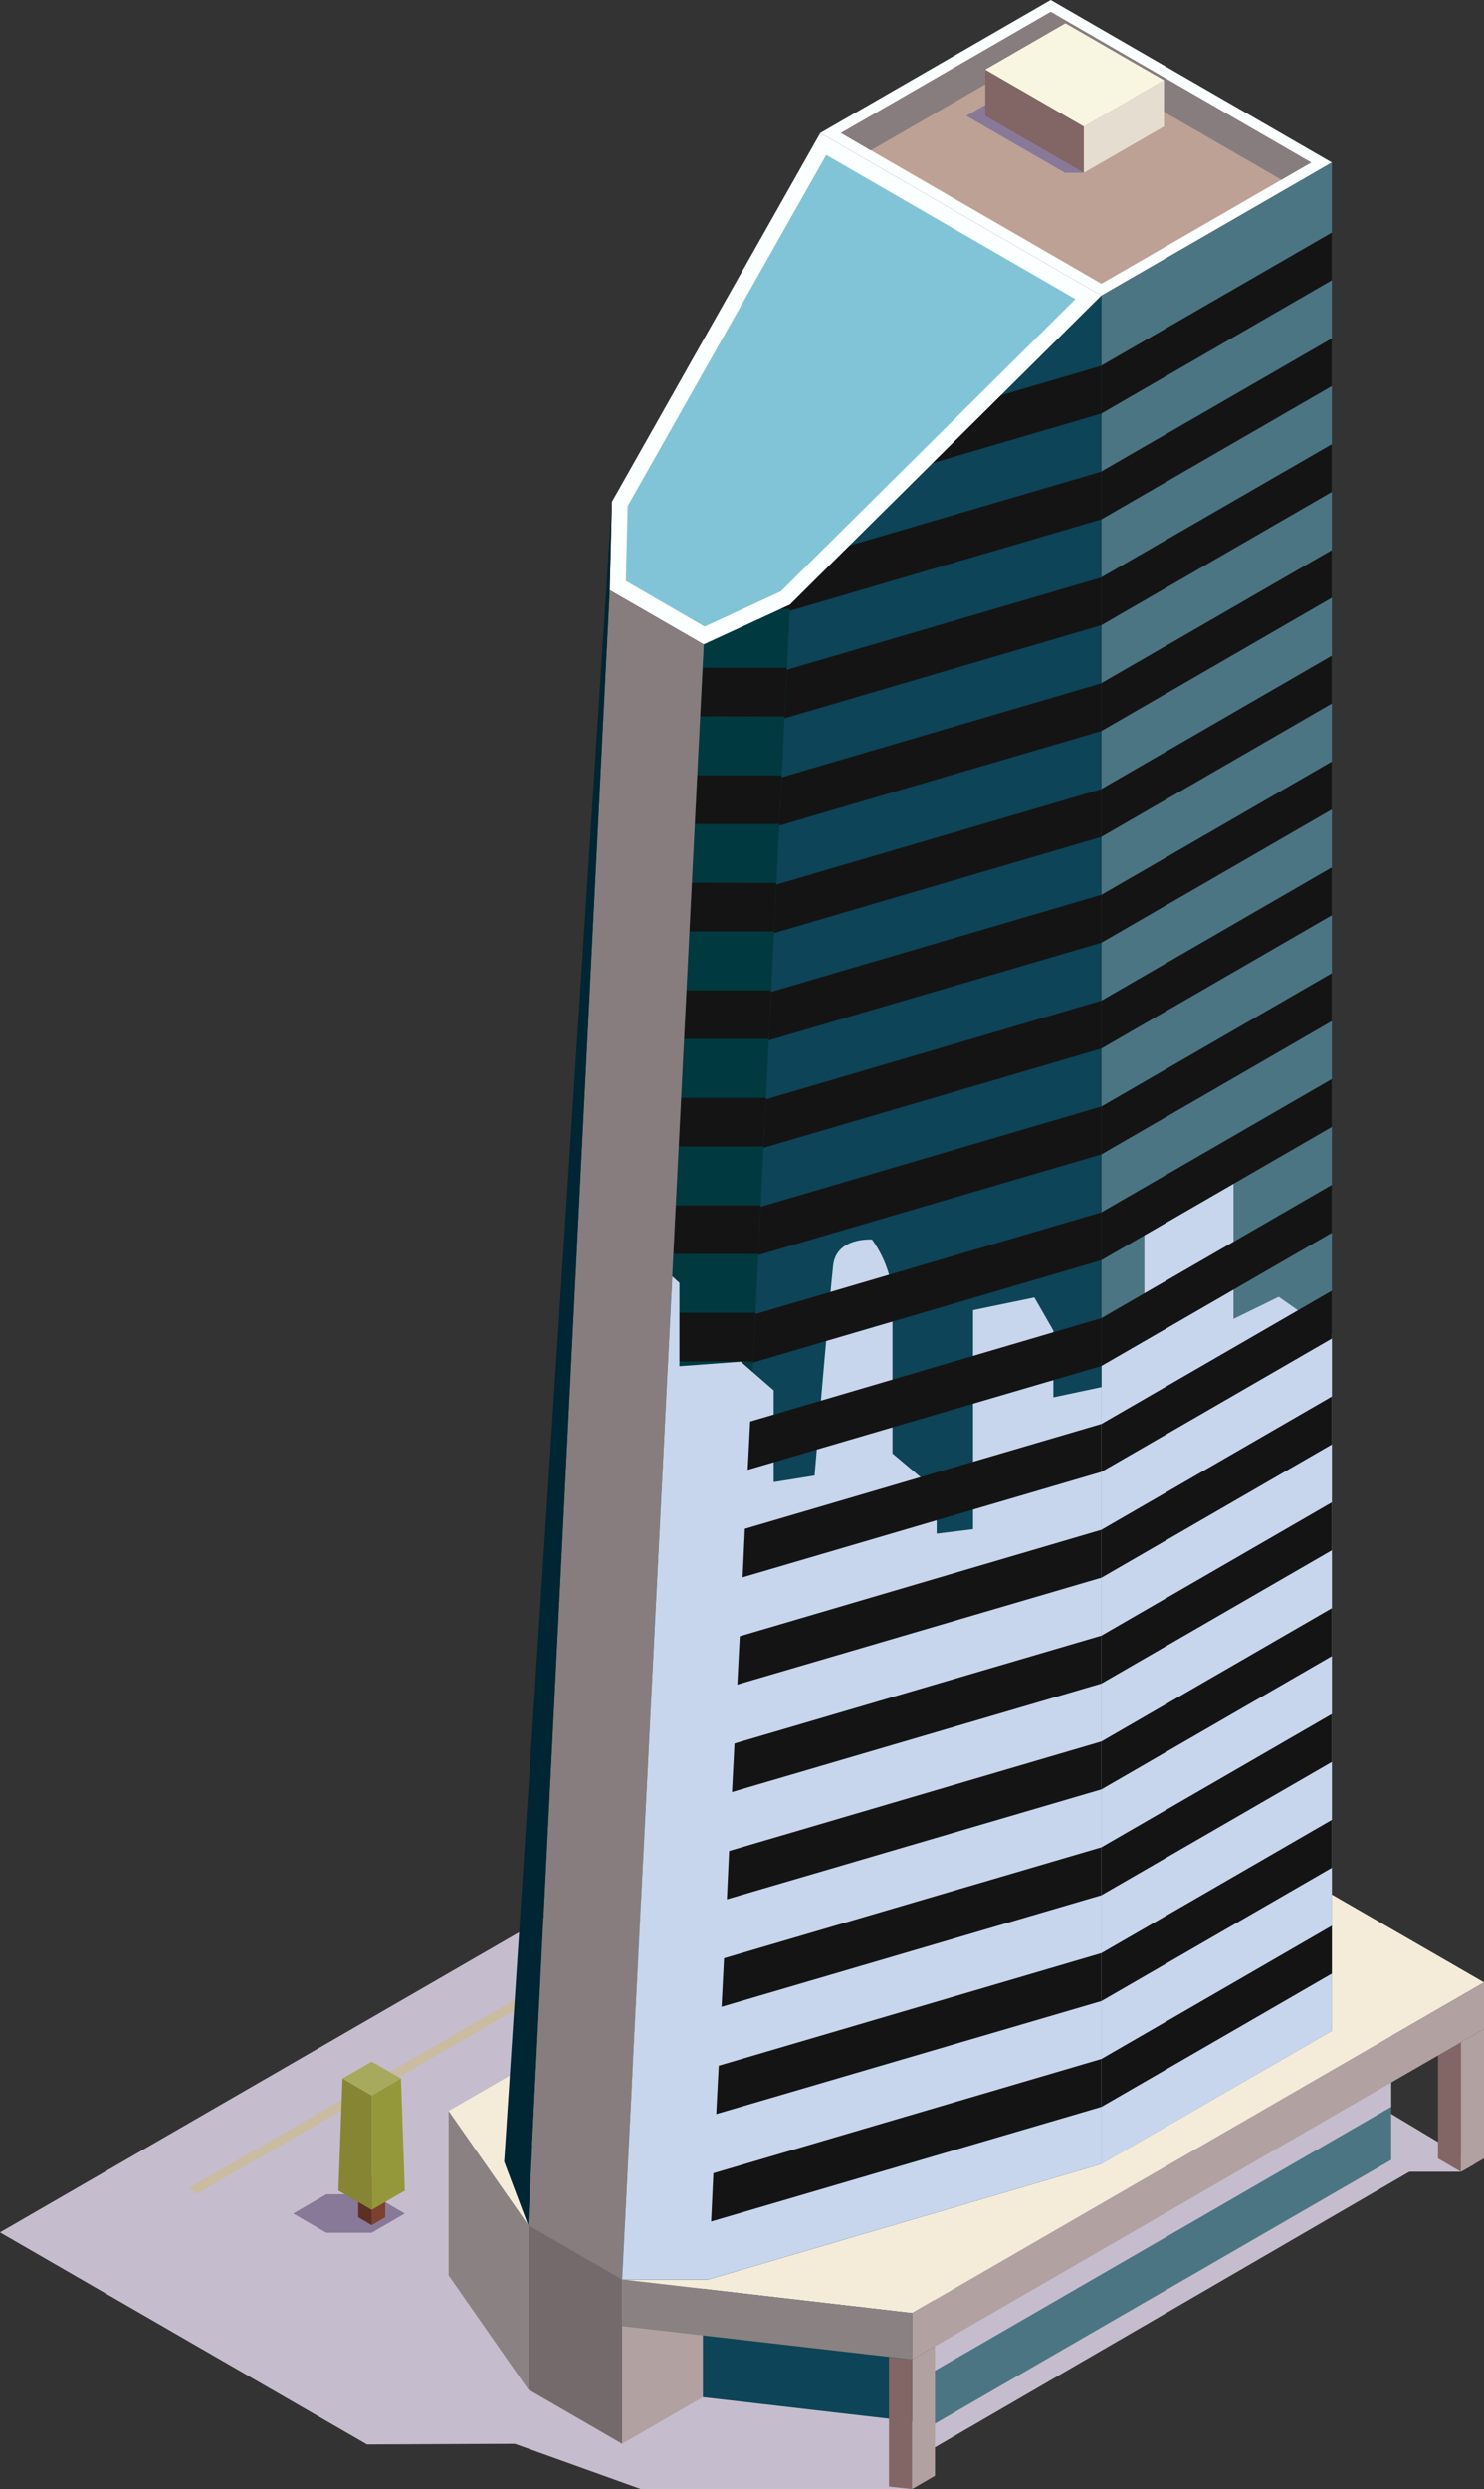 <svg width="142" height="238" viewBox="0 0 142 238" fill="none" xmlns="http://www.w3.org/2000/svg">
<rect x="0" y="0" width="142" height="238" fill="#333333" stroke="none"/>
<g clip-path="url(#clip0_212_11989)">
<path d="M59.437 233.831L111.42 203.804L68.907 179.239L16.904 209.265L59.437 233.831Z" fill="#F8F6E1"/>
<path d="M17.98 209.265L68.907 179.846L110.364 203.804L59.437 233.224L17.98 209.265Z" fill="#BEBF4A"/>
<g style="mix-blend-mode:multiply">
<path d="M87.278 238H61.316L49.264 233.674L35.118 233.733L0 213.454L95.593 158.236L123.59 196.405L141.1 206.916L139.789 207.66H134.859L87.982 234.868L87.278 238Z" fill="#C5BDCD"/>
</g>
<path d="M68.907 180.864L109.503 204.313L110.364 203.804L68.907 179.846L17.98 209.265L18.841 209.774L68.907 180.864Z" fill="#C9BCA1"/>
<path d="M59.535 233.674L114.257 202.062V190.807L59.535 222.419V233.674Z" fill="#B2A1A1"/>
<path d="M89.41 231.776L133.118 206.525V192.706L89.41 217.956V231.776Z" fill="#4C7583"/>
<g style="mix-blend-mode:multiply">
<path d="M89.41 226.706L133.118 201.456V192.706L89.41 217.956V226.706Z" fill="#C5BDCD"/>
</g>
<path d="M89.41 231.776L67.263 229.211V215.392L89.41 217.956V231.776Z" fill="#0D4457"/>
<path d="M87.278 238L89.469 236.728V224.337L87.278 225.61V238Z" fill="#B2A1A1"/>
<path d="M87.278 238L85.067 237.765V225.375L87.278 225.61V238Z" fill="#826565"/>
<path d="M139.789 207.66L142 206.388V193.998L139.789 195.27V207.66Z" fill="#B2A1A1"/>
<path d="M139.789 207.66L137.598 206.388V193.998L139.789 195.27V207.66Z" fill="#826565"/>
<path d="M142 189.554L109.014 170.509L103.556 173.66L97.647 170.235L42.925 201.847L50.535 212.75L59.535 217.956L87.278 221.166L142 189.554Z" fill="#F4ECD9"/>
<path d="M67.341 61.619L58.342 56.432L58.557 47.976L78.493 12.723L105.395 28.265L75.598 57.822L67.341 61.619Z" fill="#FCFFFF"/>
<path d="M59.887 55.551L60.063 48.387L79.061 14.817L102.91 28.598L74.717 56.549L67.42 59.916L59.887 55.551Z" fill="#82C4D7"/>
<path d="M59.535 217.956L50.535 212.749L48.246 206.681L82.093 186.618L105.395 206.916L67.772 217.956H59.535Z" fill="#174C5E"/>
<path d="M105.395 28.265L78.493 12.723L100.543 0L127.444 15.542L105.395 28.265Z" fill="#FCFFFF"/>
<path d="M80.469 12.723L100.543 1.135L125.468 15.542L105.395 27.13L80.469 12.723Z" fill="#BDA195"/>
<path d="M100.543 4.443L122.611 17.186L125.468 15.542L100.543 1.135L80.469 12.723L83.326 14.387L100.543 4.443Z" fill="#877D7E"/>
<path d="M127.444 15.541V194.193L105.395 206.916V28.265L127.444 15.541Z" fill="#4C7583"/>
<path d="M105.395 28.265V206.916L67.772 217.956L68.046 212.417L68.261 207.797L68.535 202.14L68.77 197.521L69.044 191.884L69.278 187.245L69.552 181.607L69.767 176.988L70.041 171.35L70.276 166.711L70.55 161.074L70.785 156.455L71.059 150.817L71.274 146.178L71.548 140.541L71.783 135.922L72.056 130.284L72.291 125.645L72.565 120.008L72.78 115.388L73.054 109.751L73.289 105.112L73.563 99.475L73.798 94.855V94.836L74.072 89.218L74.287 84.579L74.561 78.942L74.796 74.322L75.07 68.685L75.285 64.046L75.578 58.409L75.598 57.821L81.291 52.164L89.254 44.276L95.788 37.797L105.395 28.265Z" fill="#0D4457"/>
<path d="M67.341 61.619L59.535 217.956H67.772L75.598 57.822L67.341 61.619Z" fill="#003A40"/>
<g style="mix-blend-mode:color-dodge">
<path d="M62.607 156.376L62.392 161.016H70.55L70.785 156.376H62.607Z" fill="#141414"/>
</g>
<g style="mix-blend-mode:color-dodge">
<path d="M62.098 166.653L61.863 171.292H70.061L70.276 166.653H62.098Z" fill="#141414"/>
</g>
<g style="mix-blend-mode:color-dodge">
<path d="M61.589 176.929L61.355 181.568L69.552 181.588L69.787 176.929H61.589Z" fill="#141414"/>
</g>
<g style="mix-blend-mode:color-dodge">
<path d="M61.081 187.206L60.846 191.845L69.043 191.864L69.278 187.206H61.081Z" fill="#141414"/>
</g>
<g style="mix-blend-mode:color-dodge">
<path d="M75.578 58.233L75.598 57.822L74.717 58.213L75.578 58.233Z" fill="#141414"/>
</g>
<g style="mix-blend-mode:color-dodge">
<path d="M68.046 212.417L68.281 207.778L60.044 207.758L59.809 212.417H68.046Z" fill="#141414"/>
</g>
<g style="mix-blend-mode:color-dodge">
<path d="M63.135 146.081L62.9 150.739H71.059L71.293 146.1L63.135 146.081Z" fill="#141414"/>
</g>
<g style="mix-blend-mode:color-dodge">
<path d="M60.553 197.482L60.337 202.141H68.554L68.77 197.482H60.553Z" fill="#141414"/>
</g>
<g style="mix-blend-mode:color-dodge">
<path d="M66.715 74.126L66.481 78.785H74.561L74.796 74.146L66.715 74.126Z" fill="#141414"/>
</g>
<g style="mix-blend-mode:color-dodge">
<path d="M66.207 84.403L65.972 89.061H74.072L74.287 84.422L66.207 84.403Z" fill="#141414"/>
</g>
<g style="mix-blend-mode:color-dodge">
<path d="M65.698 94.699L65.463 99.338H73.563L73.798 94.699H65.698Z" fill="#141414"/>
</g>
<g style="mix-blend-mode:color-dodge">
<path d="M63.644 135.804L63.409 140.463H71.567L71.783 135.824L63.644 135.804Z" fill="#141414"/>
</g>
<g style="mix-blend-mode:color-dodge">
<path d="M67.244 63.85L67.009 68.489L75.069 68.509L75.285 63.85H67.244Z" fill="#141414"/>
</g>
<g style="mix-blend-mode:color-dodge">
<path d="M65.189 104.975L64.955 109.614H73.054L73.289 104.975H65.189Z" fill="#141414"/>
</g>
<g style="mix-blend-mode:color-dodge">
<path d="M64.152 125.528L63.918 130.167L72.056 130.186L72.291 125.528H64.152Z" fill="#141414"/>
</g>
<g style="mix-blend-mode:color-dodge">
<path d="M64.661 115.251L64.446 119.89L72.565 119.91L72.78 115.251H64.661Z" fill="#141414"/>
</g>
<path d="M59.535 217.956L50.535 212.749L58.342 56.432L67.341 61.619L59.535 217.956Z" fill="#877D7E"/>
<path d="M50.535 212.749L48.246 206.681L58.557 47.976L58.342 56.431L50.535 212.749Z" fill="#002533"/>
<path d="M59.535 233.674L50.535 228.467V212.75L59.535 217.956V233.674Z" fill="#756A6B"/>
<path d="M87.278 225.609L142 193.998V189.554L87.278 221.166V225.609Z" fill="#B2A1A1"/>
<path d="M87.278 225.609L59.535 222.419V217.956L87.278 221.166V225.609Z" fill="#8A8182"/>
<path d="M50.535 228.467L42.925 217.565V201.847L50.535 212.749V228.467Z" fill="#8A8182"/>
<g style="mix-blend-mode:multiply">
<path d="M92.462 11.079L100.112 6.655L103.712 16.521H101.893L92.462 11.079Z" fill="#897998"/>
</g>
<path d="M94.282 11.079V6.655L103.712 12.097V16.521L94.282 11.079Z" fill="#826565"/>
<path d="M111.381 12.097V7.673L103.712 12.097V16.52L111.381 12.097Z" fill="#E5DED0"/>
<path d="M94.282 6.655L101.951 2.231L111.381 7.673L103.712 12.097L94.282 6.655Z" fill="#F8F6E1"/>
<g style="mix-blend-mode:multiply">
<path d="M105.414 132.633V206.917L67.772 217.956H59.535L64.329 122.044L65.013 122.67V130.637L70.883 130.206L72.076 131.244L74.032 132.946V141.716L77.945 141.089C77.945 141.089 79.413 123.708 79.726 120.987C80.039 118.266 83.443 118.52 83.443 118.52C84.507 119.999 85.18 121.723 85.4 123.531V138.975L89.626 142.538V146.648L93.108 146.218V125.274L98.977 124.06L100.797 127.231V133.612L105.414 132.633Z" fill="#C7D6ED"/>
</g>
<g style="mix-blend-mode:multiply">
<path d="M127.444 127.563V194.193L105.414 206.916V129.658L109.503 126.996V117.228L118.033 112.805V126.115L122.357 124.001L127.444 127.563Z" fill="#C7D6ED"/>
</g>
<g style="mix-blend-mode:multiply">
<path d="M35.569 209.813H31.225L28.056 211.653L31.225 213.493H35.569L38.738 211.653L35.569 209.813Z" fill="#897998"/>
</g>
<path d="M35.569 212.769L36.86 212.006V207.367L35.569 208.111V212.769Z" fill="#7C412F"/>
<path d="M35.569 212.769L34.277 212.006V207.367L35.569 208.111V212.769Z" fill="#5C3023"/>
<path d="M35.569 211.301L38.738 209.461L38.366 198.734L35.569 200.359V211.301Z" fill="#94983A"/>
<path d="M35.568 211.301L32.379 209.461L32.771 198.734L35.568 200.359V211.301Z" fill="#868533"/>
<path d="M35.569 200.359L32.771 198.734L35.569 197.129L38.366 198.734L35.569 200.359Z" fill="#A7AA5C"/>
<g style="mix-blend-mode:color-dodge">
<path d="M127.444 184.132V188.713L105.395 201.455V196.875L127.444 184.132Z" fill="#141414"/>
</g>
<g style="mix-blend-mode:color-dodge">
<path d="M127.444 174.013V178.593L105.395 191.336V186.755L127.444 174.013Z" fill="#141414"/>
</g>
<g style="mix-blend-mode:color-dodge">
<path d="M127.444 163.893V168.473L105.395 181.216V176.636L127.444 163.893Z" fill="#141414"/>
</g>
<g style="mix-blend-mode:color-dodge">
<path d="M127.444 153.773V158.353L105.395 171.096V166.516L127.444 153.773Z" fill="#141414"/>
</g>
<g style="mix-blend-mode:color-dodge">
<path d="M127.444 143.653V148.234L105.395 160.976V156.396L127.444 143.653Z" fill="#141414"/>
</g>
<g style="mix-blend-mode:color-dodge">
<path d="M127.444 133.534V138.114L105.395 150.857V146.276L127.444 133.534Z" fill="#141414"/>
</g>
<g style="mix-blend-mode:color-dodge">
<path d="M127.444 123.414V127.994L105.395 140.737V136.157L127.444 123.414Z" fill="#141414"/>
</g>
<g style="mix-blend-mode:color-dodge">
<path d="M127.444 113.294V117.874L105.395 130.617V126.037L127.444 113.294Z" fill="#141414"/>
</g>
<g style="mix-blend-mode:color-dodge">
<path d="M127.444 103.174V107.755L105.395 120.497V115.917L127.444 103.174Z" fill="#141414"/>
</g>
<g style="mix-blend-mode:color-dodge">
<path d="M127.444 93.055V97.635L105.395 110.378V105.797L127.444 93.055Z" fill="#141414"/>
</g>
<g style="mix-blend-mode:color-dodge">
<path d="M127.444 82.935V87.515L105.395 100.258V95.678L127.444 82.935Z" fill="#141414"/>
</g>
<g style="mix-blend-mode:color-dodge">
<path d="M127.444 72.815V77.396L105.395 90.138V85.558L127.444 72.815Z" fill="#141414"/>
</g>
<g style="mix-blend-mode:color-dodge">
<path d="M127.444 62.695V67.276L105.395 80.018V75.438L127.444 62.695Z" fill="#141414"/>
</g>
<g style="mix-blend-mode:color-dodge">
<path d="M127.444 52.595V57.156L105.395 69.899V65.318L127.444 52.595Z" fill="#141414"/>
</g>
<g style="mix-blend-mode:color-dodge">
<path d="M127.444 42.476V47.036L105.395 59.779V55.199L127.444 42.476Z" fill="#141414"/>
</g>
<g style="mix-blend-mode:color-dodge">
<path d="M127.444 32.356V36.917L105.395 49.659V45.079L127.444 32.356Z" fill="#141414"/>
</g>
<g style="mix-blend-mode:color-dodge">
<path d="M127.444 22.236V26.797L105.395 39.539V34.959L127.444 22.236Z" fill="#141414"/>
</g>
<g style="mix-blend-mode:color-dodge">
<path d="M105.395 196.875V201.455L68.046 212.417L68.261 207.797L105.395 196.875Z" fill="#141414"/>
</g>
<g style="mix-blend-mode:color-dodge">
<path d="M105.395 186.755V191.336L68.535 202.141L68.77 197.521L105.395 186.755Z" fill="#141414"/>
</g>
<g style="mix-blend-mode:color-dodge">
<path d="M105.395 176.636V181.216L69.044 191.884L69.278 187.245L105.395 176.636Z" fill="#141414"/>
</g>
<g style="mix-blend-mode:color-dodge">
<path d="M105.395 166.516V171.096L69.552 181.607L69.767 176.988L105.395 166.516Z" fill="#141414"/>
</g>
<g style="mix-blend-mode:color-dodge">
<path d="M105.395 156.396V160.976L70.041 171.351L70.276 166.711L105.395 156.396Z" fill="#141414"/>
</g>
<g style="mix-blend-mode:color-dodge">
<path d="M105.395 146.276V150.857L70.55 161.074L70.785 156.455L105.395 146.276Z" fill="#141414"/>
</g>
<g style="mix-blend-mode:color-dodge">
<path d="M105.395 136.157V140.737L71.059 150.818L71.274 146.179L105.395 136.157Z" fill="#141414"/>
</g>
<g style="mix-blend-mode:color-dodge">
<path d="M105.395 126.037V130.617L71.548 140.541L71.783 135.921L105.395 126.037Z" fill="#141414"/>
</g>
<g style="mix-blend-mode:color-dodge">
<path d="M105.395 115.917V120.497L72.056 130.284L72.291 125.645L105.395 115.917Z" fill="#141414"/>
</g>
<g style="mix-blend-mode:color-dodge">
<path d="M105.395 105.797V110.378L72.565 120.008L72.78 115.389L105.395 105.797Z" fill="#141414"/>
</g>
<g style="mix-blend-mode:color-dodge">
<path d="M105.395 95.678V100.258L73.054 109.751L73.289 105.112L105.395 95.678Z" fill="#141414"/>
</g>
<g style="mix-blend-mode:color-dodge">
<path d="M105.395 85.558V90.138L73.563 99.475L73.798 94.855V94.836L105.395 85.558Z" fill="#141414"/>
</g>
<g style="mix-blend-mode:color-dodge">
<path d="M105.395 75.457V80.018L74.072 89.218L74.287 84.579L105.395 75.457Z" fill="#141414"/>
</g>
<g style="mix-blend-mode:color-dodge">
<path d="M105.395 65.338V69.899L74.561 78.942L74.796 74.322L105.395 65.338Z" fill="#141414"/>
</g>
<g style="mix-blend-mode:color-dodge">
<path d="M105.395 55.218V59.779L75.07 68.685L75.285 64.046L105.395 55.218Z" fill="#141414"/>
</g>
<g style="mix-blend-mode:color-dodge">
<path d="M105.395 45.099V49.659L75.578 58.409L75.598 57.822L81.291 52.165L105.395 45.099Z" fill="#141414"/>
</g>
<g style="mix-blend-mode:color-dodge">
<path d="M105.395 34.978V39.539L89.254 44.276L95.788 37.797L105.395 34.978Z" fill="#141414"/>
</g>
</g>
<defs>
<clipPath id="clip0_212_11989">
<rect width="142" height="238" fill="white"/>
</clipPath>
</defs>
</svg>
